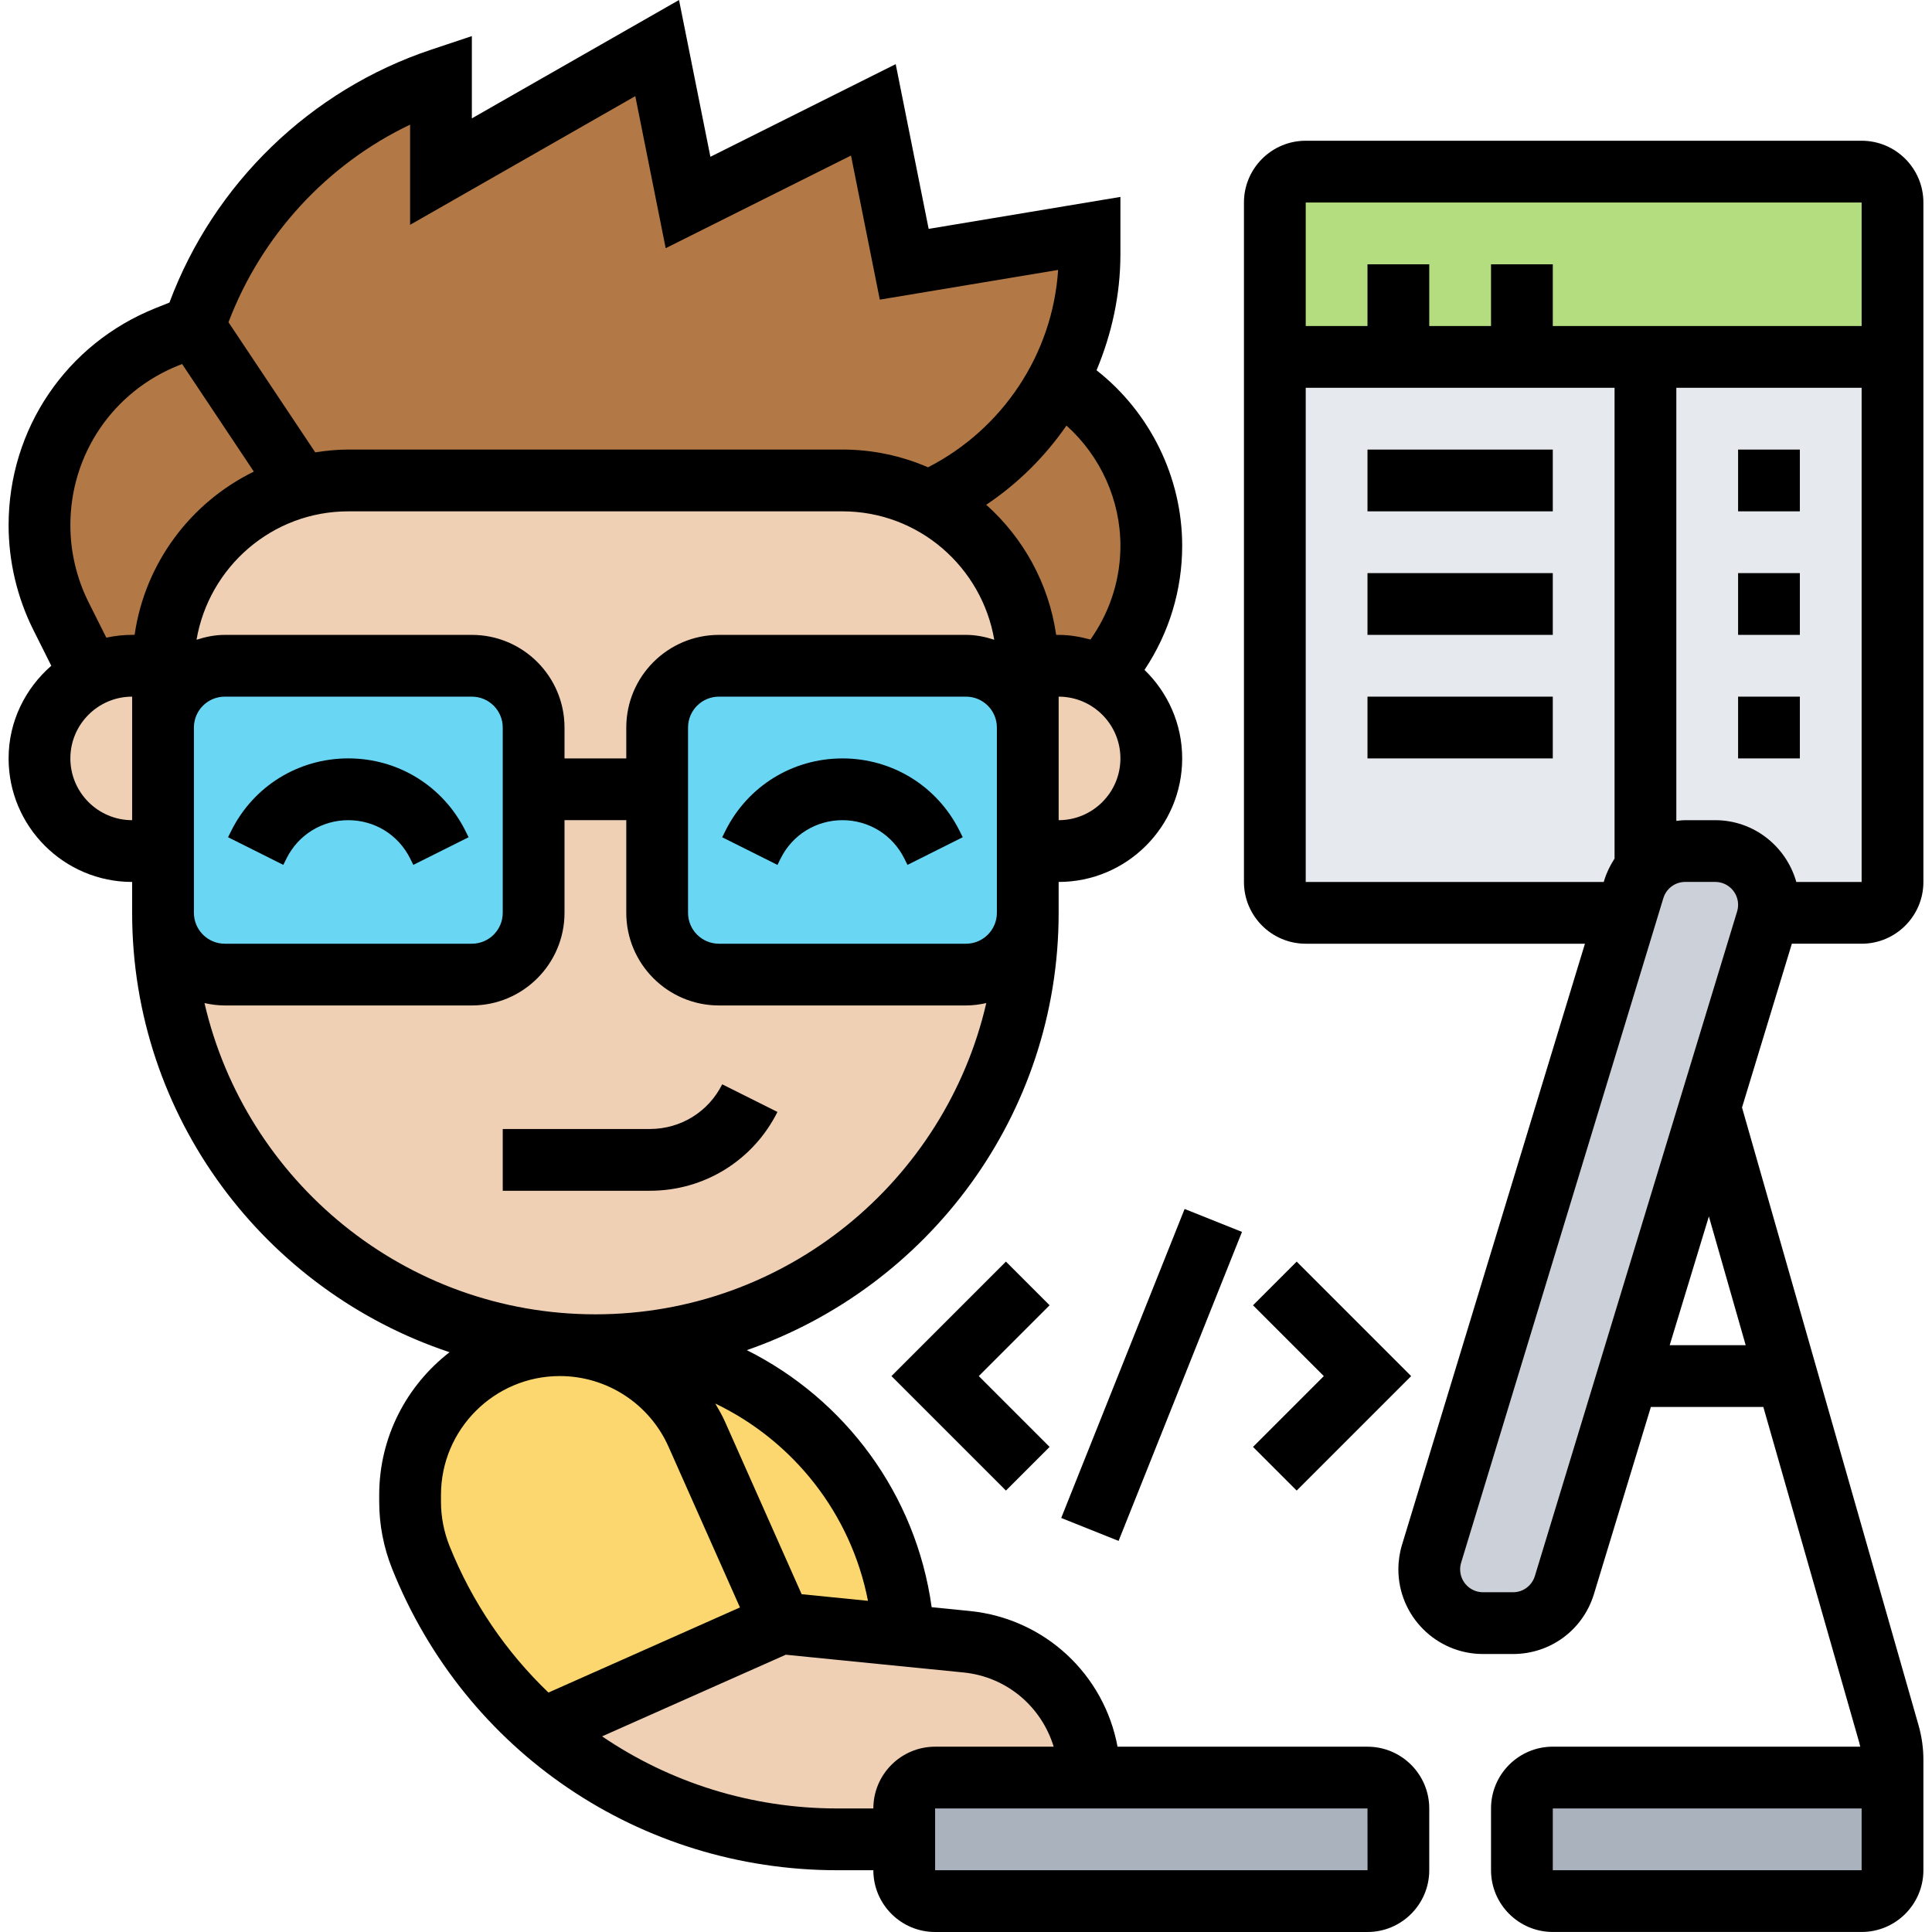 <svg id="_x30_1" enable-background="new 0 0 62 62.557" height="512" viewBox="0 0 62 62.557" width="512" xmlns="http://www.w3.org/2000/svg"><g><g><g><path d="m19 43.557c5.32 0 9.67 4.16 9.98 9.4l-3.98-.4-2.72-6.12c-.39-.88-1.02-1.6-1.79-2.1-.48-.31-1.02-.54-2.28-.77v-.03c.26.01.52.02.79.02z" fill="#fcd770"/></g><g><path d="m22.28 46.437 2.72 6.12-7.69 3.42c-1.71-1.46-3.08-3.36-3.96-5.55-.23-.58-.35-1.19-.35-1.8v-.22c0-2.68 2.17-4.85 4.85-4.85.12 0 .24 0 .36.01 1.26.23 1.8.46 2.28.77.77.5 1.4 1.22 1.79 2.1z" fill="#fcd770"/></g><g><path d="m34.51 12.687-.51-.38c.64-1.23 1-2.62 1-4.07v-.68l-6 1-1-5-6 3-1-5-7 4v-3c-1.89.63-3.58 1.68-4.94 3.06-1.38 1.36-2.43 3.05-3.06 4.94l-.87.35c-1.25.5-2.28 1.35-3 2.42-.72 1.06-1.13 2.33-1.13 3.68 0 1.02.24 2.03.69 2.94l.97 1.93c.4-.21.86-.32 1.34-.32h1c0-3.31 2.69-6 6-6h16c1.01 0 1.97.25 2.8.69 1.9 1.01 3.2 3.01 3.2 5.31h1c.52 0 1.01.13 1.43.36l.52-.79c.69-1.02 1.05-2.23 1.05-3.46 0-1.96-.92-3.8-2.49-4.98z" fill="#b27946"/></g><g><path d="m61 11.557v17c0 .55-.45 1-1 1h-3.02c.01-.09.02-.18.02-.26 0-.96-.78-1.74-1.74-1.74h-.97c-.77 0-1.44.5-1.67 1.23l-.23.77h-10.39c-.55 0-1-.45-1-1v-17h4 4z" fill="#e6e9ed"/></g><g><path d="m42 5.557h18c.55 0 1 .45 1 1v5h-12-4-4v-5c0-.55.45-1 1-1z" fill="#b4dd7f"/></g><g><path d="m52.44 44.557-2.06 6.77c-.23.73-.9 1.23-1.67 1.23h-.97c-.96 0-1.74-.78-1.74-1.74 0-.17.03-.34.08-.51l6.31-20.75.23-.77c.23-.73.9-1.23 1.67-1.23h.97c.96 0 1.74.78 1.74 1.74 0 .08-.01.17-.02.26-.02.08-.04.16-.06.25l-1.84 6.04v.01z" fill="#ccd1d9"/></g><g><path d="m61 57.557v3c0 .55-.45 1-1 1h-10c-.55 0-1-.45-1-1v-2c0-.55.45-1 1-1z" fill="#aab2bd"/></g><g><path d="m45 58.557v2c0 .55-.45 1-1 1h-14c-.55 0-1-.45-1-1v-1-1c0-.55.45-1 1-1h5 9c.55 0 1 .45 1 1z" fill="#aab2bd"/></g><g><path d="m35 57.557h-5c-.55 0-1 .45-1 1v1h-2.16c-3.58 0-6.94-1.31-9.53-3.58l7.69-3.42 3.98.4 2.04.2c2.26.23 3.98 2.13 3.98 4.4z" fill="#f0d0b4"/></g><g><path d="m35.43 21.917c.94.51 1.57 1.5 1.57 2.64 0 .83-.34 1.58-.88 2.12s-1.29.88-2.12.88h-1v-4-2h1c.52 0 1.01.13 1.43.36z" fill="#f0d0b4"/></g><g><path d="m21 23.557c0-1.1.9-2 2-2h8c1.1 0 2 .9 2 2v-2c0-2.3-1.3-4.3-3.2-5.31-.83-.44-1.79-.69-2.8-.69h-16c-3.31 0-6 2.69-6 6v2c0-1.1.9-2 2-2h8c1.1 0 2 .9 2 2v2 4c0 1.1-.9 2-2 2h-8c-1.03 0-1.89-.79-1.99-1.8.1 7.37 5.9 13.37 13.2 13.78.26.01.52.02.79.02 3.86 0 7.36-1.57 9.9-4.1 2.49-2.49 4.05-5.91 4.09-9.7-.1 1.01-.96 1.8-1.99 1.8h-8c-1.1 0-2-.9-2-2v-4z" fill="#f0d0b4"/></g><g><path d="m5 21.557v2 4h-1c-.83 0-1.58-.34-2.12-.88s-.88-1.29-.88-2.12c0-1.18.67-2.19 1.66-2.68.4-.21.86-.32 1.34-.32z" fill="#f0d0b4"/></g><g><path d="m33 27.557v2c0 .07 0 .14-.01.2-.1 1.01-.96 1.8-1.99 1.8h-8c-1.1 0-2-.9-2-2v-4-2c0-1.1.9-2 2-2h8c1.1 0 2 .9 2 2z" fill="#69d6f4"/></g><g><path d="m17 25.557v4c0 1.1-.9 2-2 2h-8c-1.03 0-1.89-.79-1.99-1.8-.01-.06-.01-.13-.01-.2v-2-4c0-1.1.9-2 2-2h8c1.1 0 2 .9 2 2z" fill="#69d6f4"/></g></g><g><path d="m24.895 36.004-1.789-.895c-.446.893-1.344 1.447-2.342 1.447h-4.764v2h4.764c1.759.001 3.342-.978 4.131-2.552z"/><path d="m9 27.793c.381-.763 1.147-1.236 2-1.236s1.619.474 2 1.236l.105.211 1.789-.895-.105-.211c-.722-1.444-2.174-2.342-3.789-2.342s-3.067.897-3.789 2.342l-.105.211 1.789.895z"/><path d="m27 24.557c-1.615 0-3.067.897-3.789 2.342l-.105.211 1.789.895.105-.212c.381-.763 1.147-1.236 2-1.236s1.619.474 2 1.236l.105.211 1.789-.895-.105-.211c-.722-1.444-2.174-2.341-3.789-2.341z"/><path d="m44 56.557h-8.093c-.432-2.331-2.345-4.148-4.787-4.394l-1.232-.123c-.507-3.669-2.815-6.738-5.985-8.323 5.867-2.037 10.097-7.607 10.097-14.16v-1c2.206 0 4-1.794 4-4 0-1.125-.47-2.139-1.22-2.866l.006-.01c.794-1.193 1.214-2.579 1.214-4.01 0-2.211-1.037-4.32-2.773-5.682.49-1.171.773-2.44.773-3.757v-1.856l-6.209 1.035-1.067-5.334-6 3-1.016-5.077-6.708 3.833v-2.664l-1.316.439c-3.906 1.301-7.043 4.343-8.476 8.189l-.448.179c-2.892 1.156-4.76 3.916-4.76 7.03 0 1.169.276 2.339.799 3.386l.583 1.165c-.84.733-1.382 1.799-1.382 3 0 2.206 1.794 4 4 4v1c0 6.621 4.316 12.243 10.278 14.227-1.383 1.07-2.278 2.741-2.278 4.621v.218c0 .745.141 1.476.418 2.172 2.372 5.93 8.031 9.762 14.419 9.762h1.163c0 1.103.897 2 2 2h14c1.103 0 2-.897 2-2v-2c0-1.103-.897-2-2-2zm-16.174-4.723-2.148-.215-2.483-5.589c-.091-.204-.201-.394-.313-.584 2.518 1.209 4.393 3.553 4.944 6.388zm3.174-21.277h-8c-.552 0-1-.448-1-1v-6c0-.552.448-1 1-1h8c.552 0 1 .448 1 1v6c0 .551-.448 1-1 1zm-11-7v1h-2v-1c0-1.654-1.346-3-3-3h-8c-.321 0-.625.064-.915.158.403-2.355 2.446-4.158 4.915-4.158h16c2.468 0 4.512 1.802 4.915 4.158-.29-.094-.594-.158-.915-.158h-8c-1.654 0-3 1.345-3 3zm-14 6v-6c0-.552.448-1 1-1h8c.552 0 1 .448 1 1v6c0 .552-.448 1-1 1h-8c-.552 0-1-.449-1-1zm28-3v-3-1c1.103 0 2 .897 2 2s-.897 2-2 2zm2-8.886c0 1.035-.304 2.038-.878 2.9l-.091.137c-.331-.089-.672-.151-1.031-.151h-.08c-.24-1.666-1.066-3.141-2.265-4.213 1.03-.69 1.906-1.562 2.598-2.564 1.098.984 1.747 2.404 1.747 3.891zm-23-13.635v3.244l7.292-4.167.984 4.923 6-3 .933 4.666 5.774-.962c-.178 2.72-1.786 5.145-4.212 6.391-.851-.368-1.787-.575-2.771-.575h-16c-.365 0-.721.037-1.071.091l-2.809-4.213c1.066-2.807 3.185-5.113 5.88-6.398zm-10.412 15.461c-.385-.769-.588-1.631-.588-2.491 0-2.292 1.375-4.322 3.502-5.173l.116-.047 2.323 3.484c-2.042.998-3.525 2.956-3.861 5.286h-.08c-.287 0-.566.033-.836.091zm-.588 5.06c0-1.103.897-2 2-2v1 3c-1.103 0-2-.898-2-2zm4.343 7.922c.212.048.43.077.657.077h8c1.654 0 3-1.346 3-3v-3h2v3c0 1.654 1.346 3 3 3h8c.226 0 .445-.03.657-.077-1.332 5.764-6.495 10.078-12.657 10.078s-11.325-4.314-12.657-10.078zm7.932 17.575c-.182-.459-.275-.941-.275-1.431v-.218c0-2.122 1.727-3.849 3.849-3.849 1.52 0 2.9.897 3.518 2.286l2.314 5.206-6.201 2.756c-1.363-1.307-2.468-2.91-3.205-4.75zm13.725 8.503h-1.163c-2.794 0-5.428-.843-7.62-2.335l5.948-2.643 5.756.575c1.408.141 2.525 1.115 2.918 2.403h-3.839c-1.103 0-2 .897-2 2zm2 2v-2h14l.002 2z"/><path d="m32.293 40.85-3.707 3.707 3.707 3.707 1.414-1.414-2.293-2.293 2.293-2.293z"/><path d="m41.707 48.264 3.707-3.707-3.707-3.707-1.414 1.414 2.293 2.293-2.293 2.293z"/><path d="m31.615 43.557h10.77v2h-10.77z" transform="matrix(.371 -.929 .929 .371 -18.111 62.362)"/><path d="m60 30.557c1.103 0 2-.897 2-2v-22c0-1.103-.897-2-2-2h-18c-1.103 0-2 .897-2 2v22c0 1.103.897 2 2 2h9.041l-5.923 19.462c-.078.257-.118.526-.118.796 0 1.512 1.229 2.741 2.741 2.741h.969c1.214 0 2.269-.78 2.623-1.943l1.843-6.057h3.641l3.106 10.868c.013.044.023.088.032.132h-9.955c-1.103 0-2 .897-2 2v2c0 1.103.897 2 2 2h10c1.103 0 2-.897 2-2v-3.58c0-.369-.052-.738-.153-1.099l-5.72-20.017 1.614-5.304h2.259zm0 30h-10v-2h10zm-2.115-32c-.326-1.15-1.373-2-2.627-2h-.968c-.099 0-.194.013-.29.023v-14.023h6v16zm2.115-22v4h-10v-2h-2v2h-2v-2h-2v2h-2v-4zm-18 22v-16h10v15.243c-.139.214-.255.446-.333.701l-.017.057h-9.65zm7.42 22.473c-.097.315-.382.526-.71.526h-.969c-.409 0-.741-.332-.741-.741 0-.073.011-.146.032-.216l6.548-21.517c.097-.315.382-.526.71-.526h.969c.409 0 .741.332.741.741 0 .073-.011.146-.032.216zm6.826-7.473h-2.461l1.269-4.17z"/><path d="m56 14.557h2v2h-2z"/><path d="m56 18.557h2v2h-2z"/><path d="m44 14.557h6v2h-6z"/><path d="m44 18.557h6v2h-6z"/><path d="m44 22.557h6v2h-6z"/><path d="m56 22.557h2v2h-2z"/></g></g></svg>